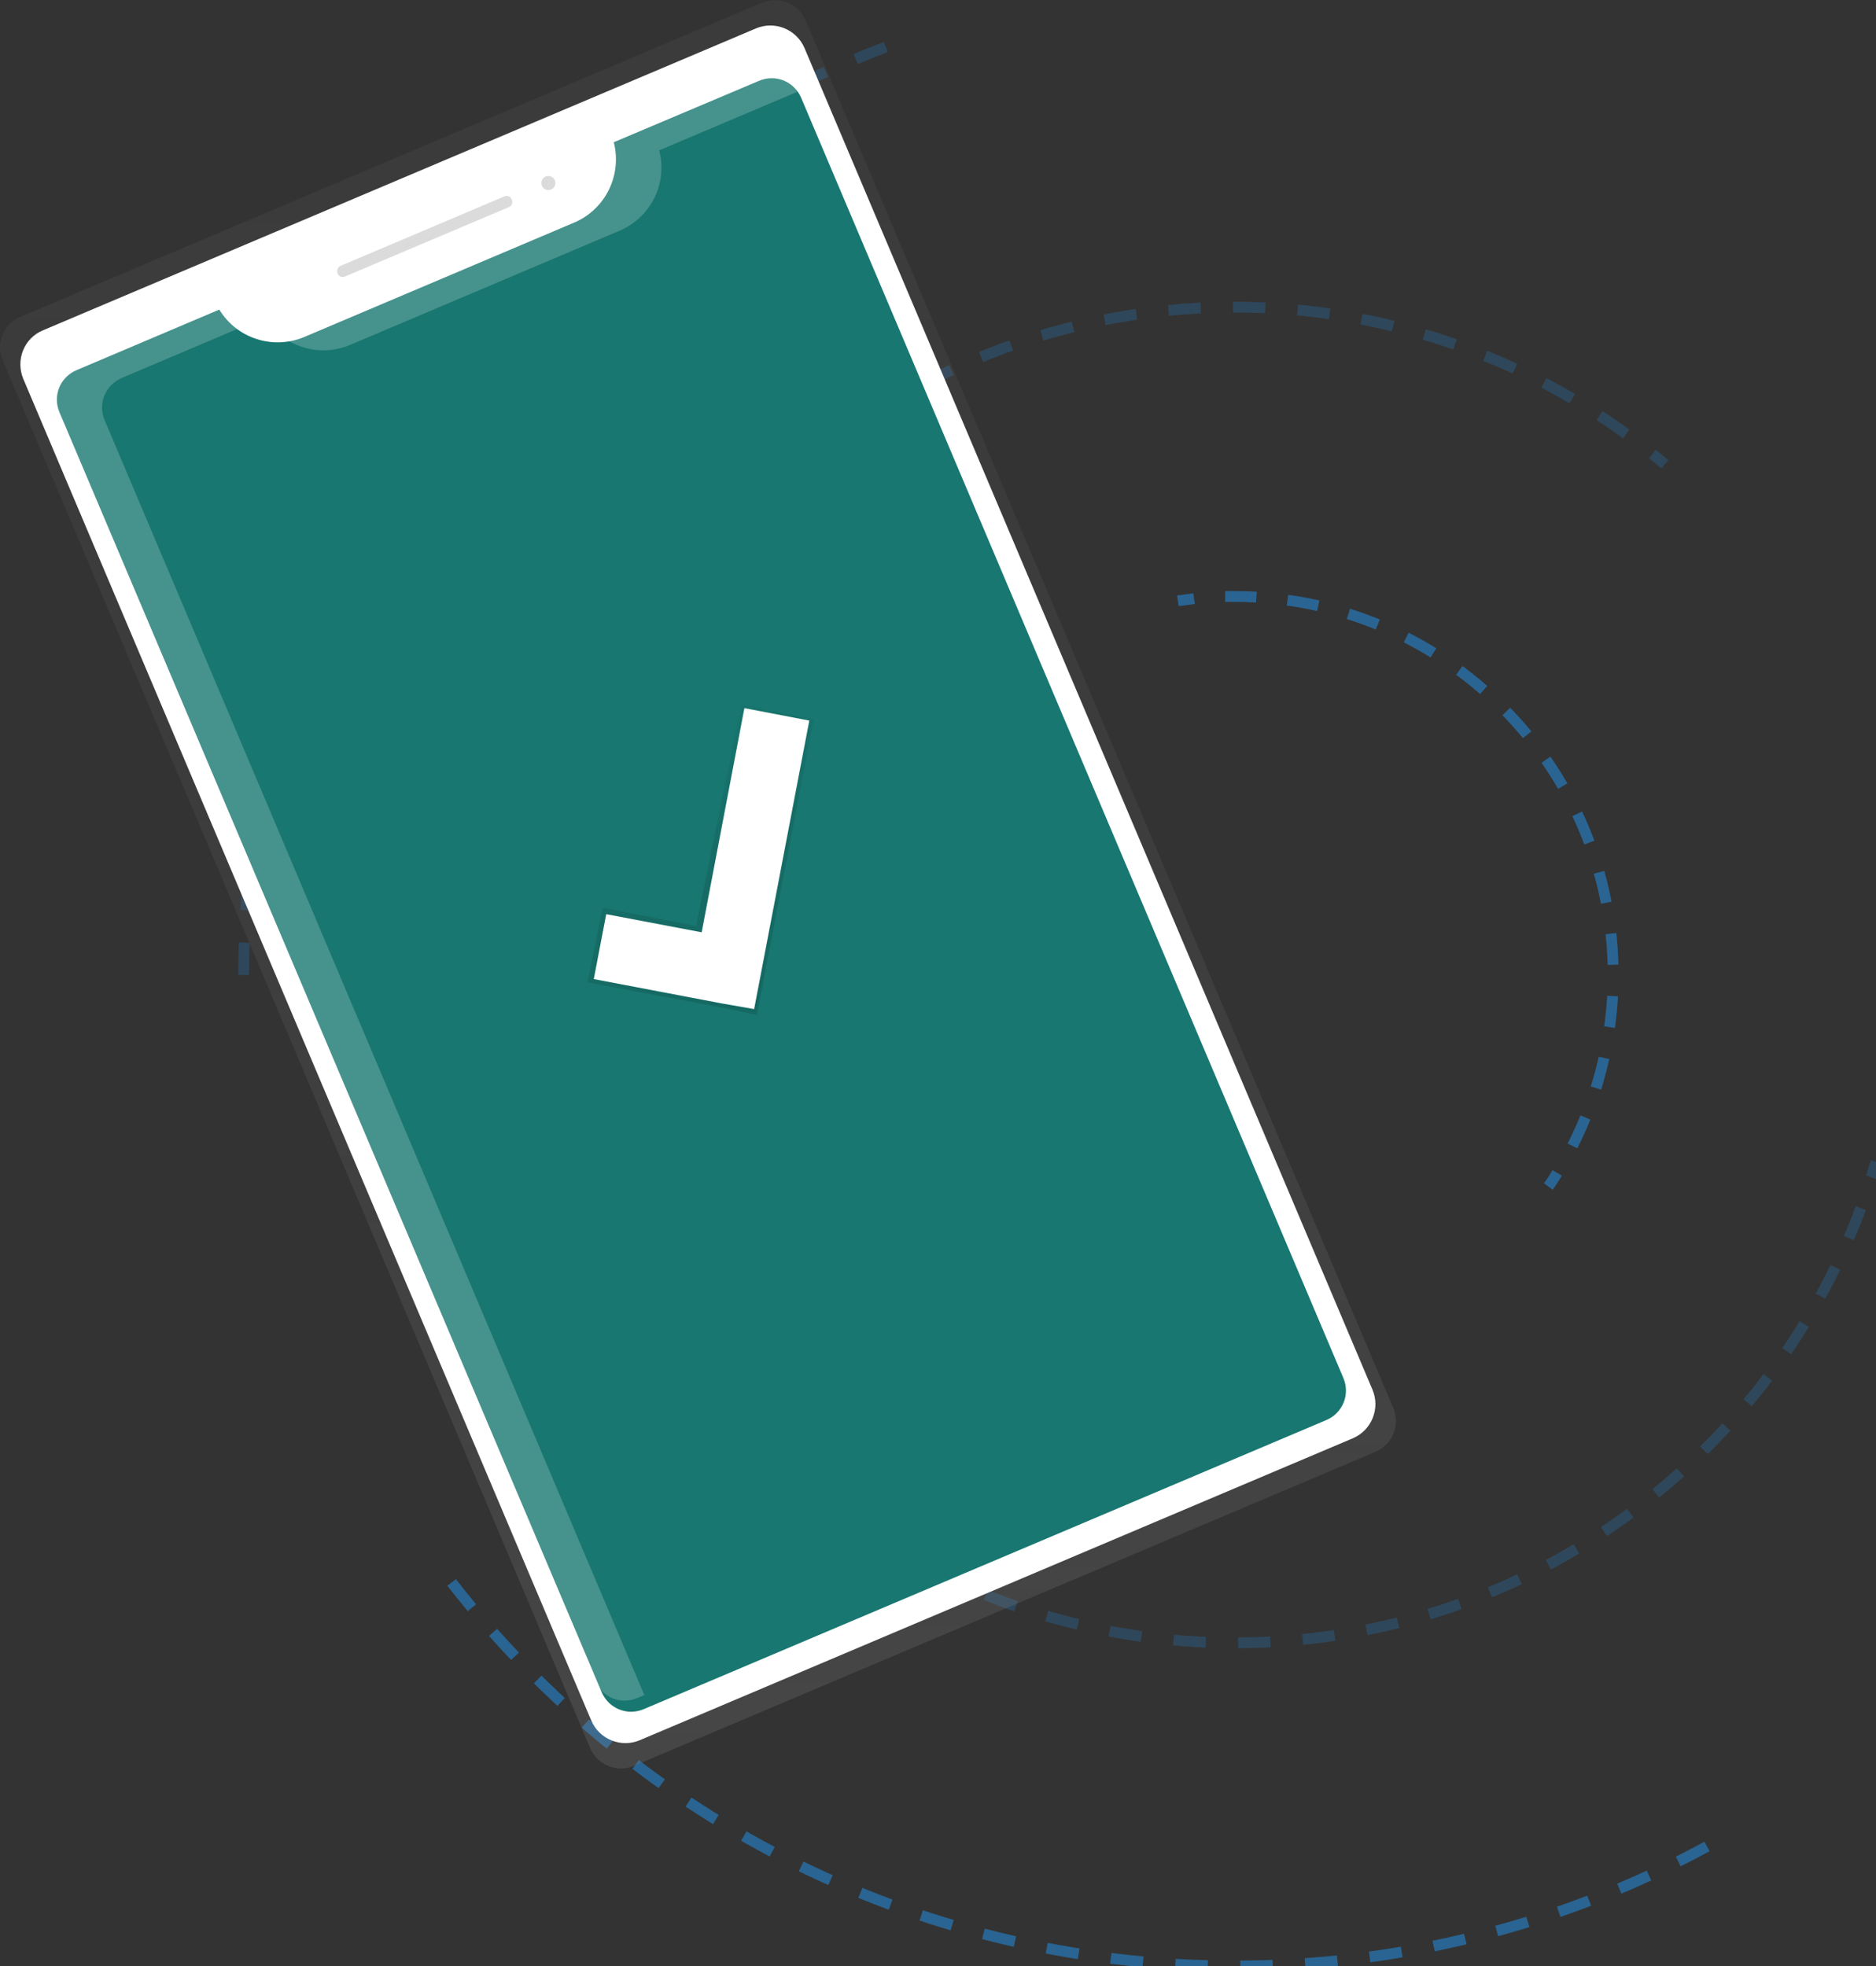 <?xml version="1.0" encoding="utf-8"?>
<!-- Generator: Adobe Illustrator 19.0.0, SVG Export Plug-In . SVG Version: 6.00 Build 0)  -->
<svg version="1.1" id="_x38_55033fa-f203-4bd6-a750-76a03b91c714"
	 xmlns="http://www.w3.org/2000/svg" xmlns:xlink="http://www.w3.org/1999/xlink" x="0px" y="0px" viewBox="41 33.9 693.8 727.1"
	 style="enable-background:new 41 33.9 693.8 727.1;" xml:space="preserve">
<rect x="41" y="33.9" width="693.8" height="727.1" fill="#333333" stroke="none"/>
<style type="text/css">
	.st0{opacity:0.21;fill:none;stroke:#2196F3;stroke-width:4;stroke-miterlimit:10;stroke-dasharray:12;enable-background:new    ;}
	.st1{opacity:0.5;fill:none;stroke:#2196F3;stroke-width:4;stroke-miterlimit:10;stroke-dasharray:12;enable-background:new    ;}
	.st2{opacity:0.21;}
	.st3{fill:none;stroke:#2196F3;stroke-width:4;stroke-miterlimit:10;}
	.st4{fill:none;stroke:#2196F3;stroke-width:4;stroke-miterlimit:10;stroke-dasharray:11.95,11.95;}
	.st5{opacity:0.5;}
	.st6{fill:none;stroke:#2196F3;stroke-width:4;stroke-miterlimit:10;stroke-dasharray:11.56,11.56;}
	.st7{fill:url(#SVGID_1_);}
	.st8{fill:#FFFFFF;}
	.st9{fill:#187770;}
	.st10{fill:#DBDBDB;}
	.st11{fill:url(#SVGID_2_);}
	.st12{opacity:0.2;}
</style>
<title>sync4</title>
<path class="st0" d="M131.1,394.5c0-159.3,101.6-294.8,243.5-345.4"/>
<path class="st1" d="M672.3,716.8c-53.6,29.1-113.7,44.3-174.7,44.2c-119.5,0-225.7-57.2-292.6-145.8"/>
<g class="st2">
	<path class="st3" d="M734.8,463.6c-0.6,1.9-1.1,3.8-1.8,5.7"/>
	<path class="st4" d="M729.2,480.7c-35,93.9-125.5,160.8-231.6,160.8c-136.4,0-247-110.6-247-247s110.6-247,247-247
		c54.1-0.1,106.8,17.7,149.8,50.6"/>
	<path class="st3" d="M652.1,201.8c1.6,1.3,3.1,2.5,4.6,3.8"/>
</g>
<g class="st5">
	<path class="st3" d="M476.6,256.1c2-0.3,4-0.5,6-0.8"/>
	<path class="st6" d="M494.1,254.5c1.2,0,2.3,0,3.5,0c77.3,0,140,62.7,140,140c0,23.9-6.1,47.4-17.7,68.2"/>
	<path class="st3" d="M616.9,467.7c-1,1.7-2.1,3.4-3.3,5"/>
</g>
<linearGradient id="SVGID_1_" gradientUnits="userSpaceOnUse" x1="332.629" y1="590.458" x2="587.683" y2="-11.805" gradientTransform="matrix(0.921 -0.39 0.39 0.921 -237.393 273.93)">
	<stop  offset="0" style="stop-color:#808080;stop-opacity:0.25"/>
	<stop  offset="0.54" style="stop-color:#808080;stop-opacity:0.12"/>
	<stop  offset="1" style="stop-color:#808080;stop-opacity:0.1"/>
</linearGradient>
<path class="st7" d="M48.5,151.1L322.8,34.9c6.2-2.6,13.4,0.3,16.1,6.5l217.4,513.3c2.6,6.2-0.3,13.4-6.5,16.1L275.4,687
	c-6.2,2.6-13.4-0.3-16.1-6.5L42,167.1C39.3,160.9,42.3,153.7,48.5,151.1z"/>
<path class="st8" d="M56.8,156.1L320.6,44.4c6.9-2.9,14.9,0.3,17.9,7.2l210.1,496.3c2.9,6.9-0.3,14.9-7.2,17.9L277.6,677.5
	c-6.9,2.9-14.9-0.3-17.9-7.2L49.6,174C46.7,167,49.9,159,56.8,156.1z"/>
<path class="st9" d="M268,86.5c3.1,12.2-3.1,24.8-14.6,29.7l-99.8,42.3c-11.6,4.9-25,0.6-31.5-10.1l-52.8,22.4
	c-6.1,2.6-8.9,9.5-6.3,15.6l0,0l200.5,473.3c2.6,6.1,9.5,8.9,15.6,6.3l0,0l252.4-106.9c6.1-2.6,8.9-9.5,6.3-15.6l0,0L337.3,70.1
	c-2.6-6.1-9.5-8.9-15.6-6.3l0,0L268,86.5z"/>
<path class="st10" d="M167,132.2l60.6-25.7c1-0.4,2.2,0,2.6,1.1l0.1,0.3c0.4,1,0,2.2-1.1,2.6l-60.7,25.7c-1,0.4-2.2,0-2.6-1.1
	l-0.1-0.3C165.5,133.8,165.9,132.7,167,132.2z"/>
<circle class="st10" cx="243.8" cy="101.6" r="2.6"/>
<linearGradient id="SVGID_2_" gradientUnits="userSpaceOnUse" x1="583.263" y1="448.778" x2="583.263" y2="343.634" gradientTransform="matrix(0.894 -0.447 0.447 0.894 -393.847 264.806)">
	<stop  offset="0" style="stop-color:#000000;stop-opacity:0.12"/>
	<stop  offset="0.55" style="stop-color:#000000;stop-opacity:9.000000e-002"/>
	<stop  offset="1" style="stop-color:#000000;stop-opacity:2.000000e-002"/>
</linearGradient>
<polygon class="st11" points="341.9,300 315.2,294.6 298.4,376.4 263.9,369.6 258.3,397.2 308.3,406.6 308.3,406.6 320.9,409.3 "/>
<polygon class="st8" points="340.3,300.4 316.3,295.8 300.5,378.7 265.2,372 260.6,396 307.9,405 307.9,405 319.9,407.1 "/>
<g class="st12">
	<path class="st8" d="M170.4,161.5l99.8-42.3c11.5-4.9,17.8-17.5,14.6-29.7l51-21.6l-0.8-1.8c-2.6-6.1-9.5-8.9-15.6-6.3l0,0
		l-53.6,22.7c3.1,12.2-3.1,24.8-14.6,29.7l-99.8,42.3c-2.7,1.1-5.5,1.8-8.4,1.9C150.3,163.4,161.1,165.4,170.4,161.5z"/>
	<path class="st8" d="M79.7,189.3c-2.6-6.1,0.3-13,6.3-15.6l0,0l45.5-19.3c-4.9-2.1-9-5.6-11.7-10.1l-52.9,22.4
		c-6.1,2.6-8.9,9.5-6.3,15.6l0,0l200.5,473.3c2.6,6.1,9.5,8.9,15.6,6.3l0,0l2.6-1.1L79.7,189.3z"/>
</g>
</svg>
